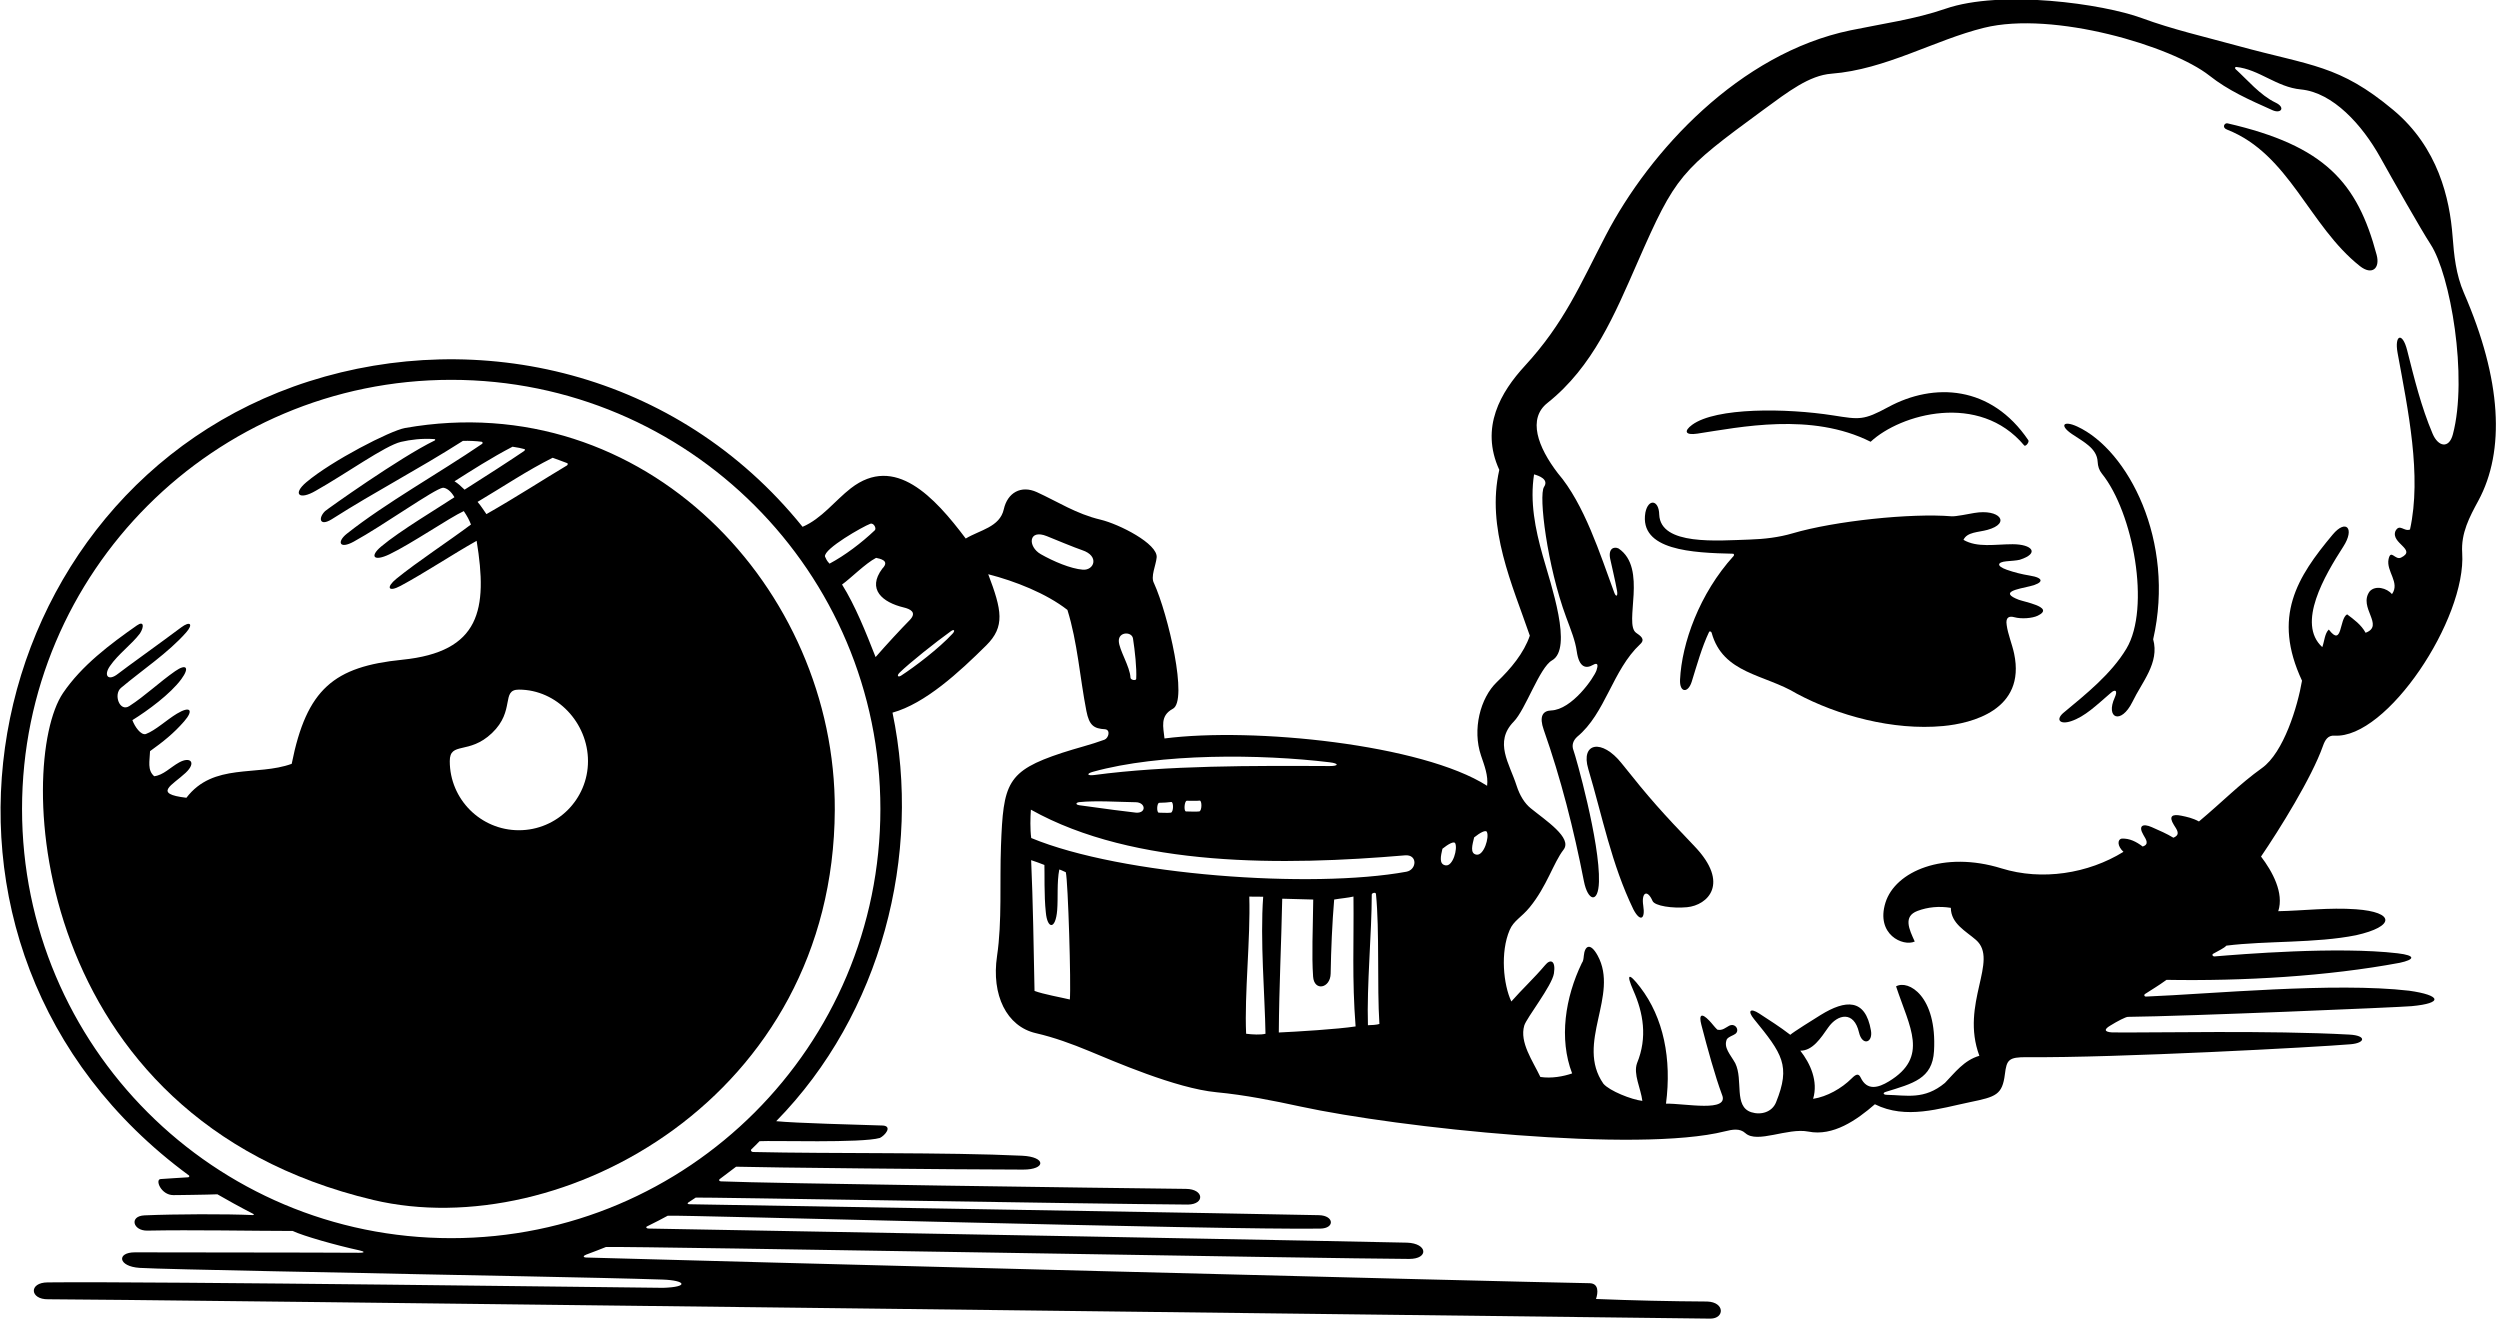 <?xml version="1.0" encoding="UTF-8"?>
<svg xmlns="http://www.w3.org/2000/svg" xmlns:xlink="http://www.w3.org/1999/xlink" width="514pt" height="272pt" viewBox="0 0 514 272" version="1.1">
<g id="surface1">
<path style=" stroke:none;fill-rule:nonzero;fill:rgb(0%,0%,0%);fill-opacity:1;" d="M 506.582 60.23 C 504.938 56.449 504.547 52.504 504.25 48.586 C 503.664 40.863 501.309 30.328 492.035 22.594 C 480.918 13.316 475.285 13.59 460.094 9.426 C 453.422 7.598 446.621 6.035 440.379 3.73 C 432.398 0.781 411.465 -2.172 399.98 1.801 C 393.723 3.965 386.938 4.891 380.445 6.238 C 357.656 10.973 339.211 30.992 330.16 48.375 C 324.898 58.48 321.621 66.406 313.527 75.203 C 308.578 80.582 304.25 87.863 308.254 96.605 C 305.539 108.574 310.961 120.277 314.531 130.695 C 313.316 134.262 310.613 137.512 307.781 140.207 C 304.32 143.504 302.691 150.004 304.496 155.336 C 305.199 157.414 306.012 159.473 305.75 161.559 C 292.43 153.035 257.656 149.473 239.418 151.828 C 239.18 149.477 238.461 147.195 241.082 145.758 C 244.383 144.234 240.133 126.184 237.262 119.91 C 236.512 118.559 237.656 116.254 237.809 114.613 C 238.07 111.797 230.105 107.758 226.258 106.84 C 221.254 105.648 217.527 103.176 213.188 101.188 C 209.93 99.699 207.141 101.293 206.383 104.695 C 205.562 108.383 201.457 108.969 198.555 110.723 C 192.109 102.145 183.988 93.367 174.93 100.391 C 171.695 102.895 168.91 106.668 165.008 108.312 C 139.109 76.203 98.176 67.352 63.547 78.398 C -5.234 100.34 -24.922 194.812 38.844 241.668 C 39.008 241.789 38.91 242.043 38.684 242.051 C 36.84 242.129 34.523 242.34 33.016 242.414 C 31.832 242.5 33.098 245.715 35.641 245.715 C 35.578 245.727 42.918 245.633 44.695 245.547 C 46.086 246.375 49.625 248.328 52.074 249.578 C 52.262 249.672 52.199 249.828 51.977 249.82 C 46.465 249.57 36.168 249.605 29.711 249.879 C 26.52 250.016 27.309 253.078 30.305 253.016 C 39.551 252.832 51.965 253.078 60.18 253.086 C 62.293 254.102 69.152 256.047 73.828 257.059 C 74.973 257.305 75.16 257.578 73.809 257.57 C 64.062 257.5 36.926 257.516 27.77 257.48 C 23.922 257.465 24.234 260.387 28.707 260.676 C 33.75 261 78.148 261.773 86.082 261.98 C 89.754 262.074 123.57 262.66 136.188 263.078 C 140.996 263.238 141.777 264.602 136.355 264.777 C 132.566 264.762 31.227 263.418 9.824 263.66 C 5.848 263.66 6.121 267.211 9.91 267.129 C 15.078 267.02 350.441 271.125 351.676 271.109 C 354.602 271.082 354.637 267.723 351.004 267.594 C 343.465 267.551 335.594 267.375 328.141 267.07 C 328.57 265.773 328.738 263.914 326.879 263.828 C 311.273 263.582 140.918 259.148 120.531 258.547 C 119.793 258.523 119.891 258.18 120.543 257.941 C 121.973 257.418 123.746 256.723 124.594 256.379 C 132.594 256.246 274.051 258.785 289.723 258.836 C 293.801 258.848 293.531 255.641 289.297 255.492 C 285.734 255.363 166.711 253.156 133.312 252.59 C 132.902 252.586 132.723 252.293 133.02 252.152 C 134.734 251.328 136.352 250.453 137.289 249.949 C 139.773 249.758 250.895 252.898 271.441 252.602 C 274.488 252.559 274.309 249.922 271.188 249.84 C 262.129 249.598 152.566 247.805 141.773 247.594 C 141.27 247.586 141.32 247.352 141.516 247.23 C 142.098 246.871 142.664 246.477 143.043 246.223 C 144.059 246.129 222.918 247.508 244.27 247.66 C 247.746 247.59 247.57 244.473 243.848 244.434 C 227.234 244.25 157.82 243.312 148.203 242.887 C 147.832 242.867 147.754 242.578 147.961 242.43 C 149.051 241.652 150.344 240.586 151.34 239.875 C 156.66 240.043 196.008 240.453 210.336 240.469 C 215.094 240.477 215.113 237.855 210.172 237.617 C 194.648 236.879 171.02 237.227 154.809 236.852 C 154.496 236.844 154.27 236.504 154.469 236.32 C 155.059 235.781 155.656 235.133 156.164 234.629 C 158.785 234.457 177.211 235.055 180.906 233.961 C 181.977 233.441 183.5 231.582 181.555 231.41 C 176.141 231.227 163.723 230.93 159.586 230.516 C 181.215 208.473 189.594 175.719 183.5 146.52 C 190.227 144.652 197.227 138.188 202.77 132.695 C 206.68 128.82 205.984 125.445 203.18 118.062 C 208.688 119.473 215.105 121.996 219.461 125.398 C 221.535 132.031 222.016 139.293 223.363 146.184 C 223.949 149.164 224.902 149.805 227.203 149.934 C 228.375 150.059 227.934 151.754 227.078 152.082 C 224.336 153.102 221.289 153.82 218.363 154.785 C 206.941 158.539 206.285 161.074 205.801 173.941 C 205.52 181.426 206.047 189.441 204.992 196.551 C 203.797 204.594 206.969 211.035 212.965 212.418 C 216.754 213.293 220.355 214.617 223.918 216.09 C 228.84 218.117 241.719 223.766 250.109 224.566 C 256.055 225.133 261.738 226.285 267.379 227.504 C 287.633 231.887 336.742 237.105 354.641 232.602 C 356.211 232.207 357.711 231.941 358.84 232.969 C 361.273 235.18 367.527 231.809 371.809 232.656 C 376.883 233.664 381.711 230.309 385.477 227.035 C 391.871 230.234 398.82 227.887 405.066 226.594 C 410.371 225.5 411.68 225.098 412.207 220.844 C 412.574 217.902 412.949 217.324 416.762 217.355 C 435.227 217.516 476.367 215.289 483.285 214.699 C 486.336 214.438 486.625 212.906 483.027 212.711 C 466.492 211.805 443.207 212.359 434.281 212.266 C 432.582 212.172 432.598 211.617 433.832 210.887 C 435.387 209.918 437.066 209.07 437.496 209.066 C 449.359 208.949 493.258 207.102 495.812 206.867 C 502.453 206.254 501.863 204.617 495.332 203.691 C 479.945 201.902 454.328 204.375 441.223 204.895 C 440.859 204.91 440.758 204.535 441.02 204.363 C 442.691 203.27 443.625 202.766 445.434 201.457 C 461.188 201.734 478.504 200.73 493.387 197.953 C 496.406 197.301 496.844 196.457 492.949 195.996 C 480.641 194.551 460.57 196.207 455.355 196.637 C 454.898 196.676 454.738 196.262 455.016 196.098 C 456.168 195.426 457.277 194.957 457.734 194.426 C 465.918 193.395 476.086 193.957 484.414 192.281 C 492.449 190.48 492.422 187.527 484.383 186.945 C 478.949 186.551 473.352 187.254 468.41 187.34 C 469.625 183.59 467.203 179.168 464.867 176.105 C 468.645 170.559 475.289 159.902 477.602 153.355 C 478.023 152.152 478.613 151.16 479.949 151.246 C 490.754 151.941 507.117 127.23 506.227 113.676 C 505.957 109.578 507.75 106.266 509.547 102.945 C 515.086 92.703 514.359 78.098 506.582 60.23 Z M 178.926 107.691 C 179.641 107.426 180.258 108.652 179.859 109.027 C 177.078 111.664 173.691 114.215 170.551 115.887 C 169.973 115.297 169.812 114.852 169.617 114.426 C 169.328 112.836 177.441 108.238 178.926 107.691 Z M 92.77 254.566 C 44.039 254.566 4.531 215.062 4.531 166.328 C 4.531 117.598 44.039 78.094 92.77 78.094 C 141.5 78.094 181.008 117.598 181.008 166.328 C 181.008 215.062 141.5 254.566 92.77 254.566 Z M 180.023 135.098 C 178.027 130.004 175.82 124.473 173.125 120.18 C 174.93 118.887 177.918 115.84 180.125 114.695 C 180.797 114.855 183.078 115.203 181.406 116.906 C 178.188 121.184 181.457 123.848 185.797 124.891 C 187.117 125.207 188.578 125.867 187.07 127.457 C 185.238 129.312 182.316 132.469 180.023 135.098 Z M 195.859 130.27 C 193.059 133.309 188.043 137.117 185.277 138.902 C 184.66 139.305 184.281 138.957 184.977 138.277 C 187.023 136.273 192.367 132.031 195.516 129.766 C 196.195 129.273 196.41 129.672 195.859 130.27 Z M 222.641 117.129 C 220.148 116.938 216.566 115.414 213.973 113.934 C 211.266 112.387 211.398 108.668 215.262 110.246 C 216.328 110.684 221.148 112.672 222.484 113.109 C 226.117 114.305 224.953 117.305 222.641 117.129 Z M 232.945 131.281 C 233.336 133.805 233.73 137.371 233.605 139.57 C 233.582 140.004 232.449 139.832 232.426 139.328 C 232.332 137.043 230.07 133.613 230.027 131.789 C 229.98 129.84 232.719 129.816 232.945 131.281 Z M 224.711 158.68 C 238.492 154.844 259.184 155.008 273.398 156.73 C 275.348 156.965 275.25 157.512 273.387 157.5 C 257.668 157.43 239.965 157.344 224.98 159.344 C 223.512 159.539 223.312 159.066 224.711 158.68 Z M 246.555 166.832 C 245.965 166.918 244.355 166.832 243.848 166.832 C 243.34 166.832 243.508 164.633 244.016 164.633 C 244.797 164.633 246.133 164.691 246.641 164.605 C 247.148 164.52 247.148 166.746 246.555 166.832 Z M 240.715 167.086 C 240.121 167.172 238.77 167.086 238.262 167.086 C 237.754 167.086 237.84 165.055 238.348 165.055 C 239.125 165.055 240.293 164.973 240.801 164.887 C 241.309 164.801 241.309 167.004 240.715 167.086 Z M 221.934 164.914 C 225.387 164.566 229.953 164.887 233.523 164.938 C 235.555 164.973 235.754 167.199 233.605 167.086 C 233.078 167.059 225.762 166.117 221.926 165.559 C 221.039 165.43 221.188 164.992 221.934 164.914 Z M 219.961 205.496 C 218.285 205.09 214.477 204.41 212.699 203.734 C 212.531 195.102 212.379 185.277 212.004 176.848 C 212.699 177.047 214.055 177.582 214.73 177.836 C 214.793 179.215 214.645 184.219 215.02 187.566 C 215.324 191.039 217.027 191.227 217.355 187.145 C 217.559 184.625 217.273 181.402 217.789 178.773 C 218.117 178.824 218.836 179.23 219.133 179.332 C 219.594 181.254 220.234 202.465 219.961 205.496 Z M 256.203 212.539 C 255.836 204.273 257.113 193.188 256.855 184.344 C 257.781 184.348 258.996 184.367 259.711 184.367 C 259.055 193.23 260.062 204.773 260.184 212.539 C 259.254 212.793 257.473 212.707 256.203 212.539 Z M 262.922 212.281 C 262.988 202.805 263.438 194.117 263.625 184.773 C 265.113 184.824 268.105 184.879 270 184.945 C 269.93 191.336 269.668 196.293 269.973 200.781 C 270.18 203.887 273.527 203.211 273.582 200.18 C 273.664 195.227 273.902 189.715 274.305 184.945 C 275.758 184.691 277.109 184.605 278.273 184.328 C 278.379 193.832 277.949 201.195 278.711 211.035 C 274.992 211.605 266.613 212.113 262.922 212.281 Z M 281.246 210.785 C 280.996 202.539 282.027 191.789 282.035 183.898 C 282.035 183.625 282.852 183.344 282.898 183.809 C 283.652 191.359 283.105 202.676 283.605 210.527 C 283.145 210.699 281.875 210.785 281.246 210.785 Z M 289.137 179.23 C 269.777 182.762 230.641 180.016 212.02 172.297 C 211.77 170.473 211.84 168.016 211.949 166.465 C 233.301 178.41 264.062 177.969 288.871 175.859 C 291.5 175.637 291.324 178.832 289.137 179.23 Z M 297.254 177.922 C 295.77 177.734 296.242 175.934 296.566 174.5 C 297.754 173.547 298.949 172.883 299.191 173.375 C 299.723 174.461 298.746 178.109 297.254 177.922 Z M 303.602 175.719 C 302.117 175.535 302.754 173.605 303.082 172.172 C 304.27 171.219 305.465 170.555 305.703 171.047 C 306.234 172.133 305.098 175.91 303.602 175.719 Z M 504.309 89.312 C 503.512 92.32 501.293 91.875 500.145 89.176 C 497.793 83.637 496.367 77.785 494.914 72.031 C 493.934 68.152 492.266 68.832 492.941 72.547 C 495.086 84.266 497.938 97.758 495.496 108.867 C 494.262 109.367 493.375 107.574 492.508 109.172 C 491.473 111.711 496.98 112.984 493.676 114.633 C 492.434 115.266 491.57 112.797 491.09 114.949 C 490.566 117.488 493.496 119.773 491.789 122.156 C 490.746 120.898 488.367 120.281 487.203 121.59 C 484.785 124.895 490.348 128.609 486.367 130.098 C 485.477 128.441 483.891 127.305 482.566 126.309 C 480.91 127.203 481.652 133.188 478.801 129.434 C 477.961 130.219 477.906 131.84 477.461 133.047 C 472.129 128.188 477.957 118.32 481.789 112.371 C 484.195 108.637 482.348 106.629 479.598 109.914 C 472.27 118.68 467.145 126.777 473.293 139.949 C 472.398 145.238 469.523 154.723 465.062 157.91 C 460.465 161.199 456.93 164.855 452.105 168.895 C 450.812 168.191 449.637 167.949 448.496 167.711 C 446.523 167.301 445.867 167.852 446.945 169.594 C 447.57 170.609 448.406 171.598 446.844 172.234 C 445.539 171.43 443.965 170.746 442.402 170.059 C 440.551 169.242 439.578 169.766 440.676 171.645 C 441.266 172.656 441.91 173.574 440.547 174.051 C 439.227 173.059 437.855 172.34 436.23 172.418 C 435.305 172.605 435.297 173.941 436.582 175.137 C 429.34 179.613 419.832 181.125 411.508 178.539 C 399.637 174.855 389.645 179.137 387.645 185.598 C 385.621 192.137 391.277 194.676 393.672 193.578 C 392.52 191.059 391.234 188.414 394.238 187.285 C 396.352 186.492 398.652 186.262 401.09 186.652 C 401.121 189.918 404.184 191.43 406.258 193.246 C 411.066 197.461 402.965 206.359 406.957 217.07 C 403.805 217.98 401.91 220.551 399.875 222.652 C 395.625 226.176 392.027 225.176 387.898 225.094 C 387.219 225.078 387.016 224.703 387.711 224.488 C 393.277 222.758 397.305 221.828 397.633 216.098 C 398.281 204.758 392.32 201.379 389.832 202.797 C 392.621 211.254 396.645 217.297 388.359 222.332 C 386.172 223.664 383.863 224.301 382.559 221.559 C 382.148 220.703 381.668 220.754 380.727 221.699 C 378.633 223.789 375.641 225.473 372.777 225.922 C 373.852 222.301 372.219 218.668 370.141 216.02 C 372.676 216.047 374.355 213.426 375.871 211.262 C 377.832 208.469 381.172 207.789 382.211 212.27 C 382.863 215.09 385.109 214.441 384.668 211.879 C 383.52 205.227 379.457 205.52 374.328 208.68 C 372.84 209.598 368.641 212.23 368.082 212.754 C 365.922 211.09 363.812 209.766 361.676 208.367 C 359.887 207.199 359.211 207.793 360.625 209.523 C 366.449 216.664 368.203 219.09 365.156 226.633 C 364.34 228.652 362.062 229.312 360.066 228.672 C 356.387 227.484 358.465 222.062 356.77 218.598 C 355.75 216.762 354.305 215.395 355.043 213.66 C 355.48 213.09 356.262 212.945 356.777 212.57 C 357.762 211.852 356.789 210.242 355.512 210.895 C 354.824 211.246 354.121 211.957 353.078 211.695 C 352.484 211.133 352.004 210.438 351.43 209.844 C 349.836 208.184 349.254 208.582 349.789 210.66 C 351.086 215.668 352.625 221.242 354.031 225.039 C 355.652 228.789 346.418 226.832 342.527 226.914 C 343.723 217.727 342.039 209.238 337.215 202.965 C 334.82 199.852 334.289 200.184 335.828 203.668 C 337.844 208.223 338.758 213.273 336.578 218.582 C 335.766 220.832 337.352 223.758 337.668 226.344 C 335.426 226.078 330.938 224.301 329.66 222.816 C 323.848 214.484 332.977 204.645 328.465 196.441 C 326.949 193.691 325.812 194.457 325.629 196.527 C 325.578 197.082 325.52 197.641 325.227 198 C 321.801 205.09 320.492 213.555 323.23 220.695 C 321.445 221.312 318.992 221.77 316.699 221.422 C 315.133 218.117 312.379 214.309 313.387 210.859 C 313.852 209.277 319.086 202.695 319.488 200.133 C 319.906 197.457 318.754 197.102 317.68 198.426 C 315.402 201.125 312.918 203.41 310.73 205.906 C 309.102 202.465 308.426 195.781 310.387 191.215 C 311.207 189.27 312.797 188.633 314.512 186.531 C 318.039 182.215 319.395 177.367 321.461 174.703 C 323.352 172.266 317.766 168.672 314.688 166.156 C 313.504 165.188 312.477 163.621 311.801 161.504 C 310.355 156.98 307.102 152.574 311.227 148.363 C 313.656 145.883 316.535 137.223 319.094 135.777 C 323.426 133.332 318.891 120.305 317.184 114.242 C 315.629 108.715 314.531 103.191 315.402 97.531 C 316.398 97.809 318.504 98.547 317.449 100.117 C 316.305 101.82 318.094 116.348 322.004 126.902 C 323.02 129.633 323.867 131.711 324.18 133.906 C 324.664 137.34 326.125 137.508 327.508 136.711 C 328.582 136.094 328.582 136.82 328.246 137.809 C 327.723 139.348 323.191 145.914 318.914 146.07 C 317.152 146.137 316.438 147.332 317.383 150.023 C 320.93 160.117 323.566 170.484 325.645 181.145 C 326.457 185.305 328.613 185.852 328.746 181.305 C 328.988 173.148 323.91 155.289 323.535 154.355 C 323.09 153.246 323.41 152.277 324.254 151.492 C 330.109 146.68 331.496 137.785 337.238 132.426 C 338.387 131.371 337.164 130.66 336.371 130.094 C 333.793 128.203 338.812 116.812 332.766 112.762 C 331.824 112.32 330.629 112.766 331.051 114.879 C 331.211 115.676 332.133 119.547 332.465 121.469 C 332.664 122.645 332.246 122.801 331.887 121.828 C 328.988 113.961 325.738 103.629 320.289 97.289 C 316.137 91.867 314.062 86.09 318.145 82.852 C 327.535 75.402 331.988 64.621 336.695 53.891 C 344.547 35.973 345.527 35.07 362.535 22.59 C 367.684 18.812 371.988 15.504 376.547 15.152 C 387.711 14.289 397.703 8.234 407.926 5.711 C 422.16 2.191 446.562 9.477 454.266 15.555 C 458.121 18.602 462.352 20.477 467.223 22.656 C 468.996 23.449 469.941 22.094 467.871 21.105 C 464.652 19.566 462.02 16.363 459.621 14.199 C 459.434 14.031 459.539 13.738 459.77 13.766 C 464.465 14.258 468.09 17.922 473.047 18.387 C 479.684 19.016 485.688 25.723 489.359 32.309 C 491.742 36.586 497.809 47.301 499.723 50.223 C 503.797 56.441 507.434 77.508 504.309 89.312 "/>
<path style=" stroke:none;fill-rule:nonzero;fill:rgb(0%,0%,0%);fill-opacity:1;" d="M 457.973 25.359 C 457.359 25.219 456.738 26.238 457.902 26.656 C 470.719 31.695 474.727 46.434 485.199 54.711 C 487.668 56.66 489.387 55.207 488.637 52.398 C 484.668 37.516 477.996 29.965 457.973 25.359 "/>
<path style=" stroke:none;fill-rule:nonzero;fill:rgb(0%,0%,0%);fill-opacity:1;" d="M 427.09 87.699 C 424.254 86.391 423.344 87.43 425.98 89.23 C 428.301 90.812 431.141 92.148 431.277 94.934 C 431.324 95.871 431.574 96.66 432.141 97.367 C 438.625 105.418 442.18 124.988 437.203 133.344 C 434.09 138.57 428.699 142.848 424.477 146.363 C 422.52 147.875 423.414 149.07 425.812 148.277 C 428.688 147.32 431.016 145.004 433.906 142.523 C 434.875 141.609 435.461 141.945 434.801 143.395 C 432.836 147.688 436.07 149.066 438.422 144.316 C 440.371 140.238 444.035 136.277 442.691 131.441 C 447.305 111.219 437.512 92.512 427.09 87.699 "/>
<path style=" stroke:none;fill-rule:nonzero;fill:rgb(0%,0%,0%);fill-opacity:1;" d="M 418.559 124.379 C 417.367 123.91 415.781 123.562 415.059 123.312 C 410.922 121.723 414.785 121.141 417.391 120.52 C 420.117 119.871 420.418 118.832 417.285 118.332 C 415.66 118.07 414.086 117.668 412.59 117.141 C 410.363 116.355 410.664 115.57 412.527 115.402 C 413.52 115.309 414.613 115.254 415.266 115.086 C 419.457 113.746 417.785 111.891 413.801 111.891 C 410.191 111.891 406.551 112.652 403.691 110.996 C 404.426 109.367 406.727 109.461 408.613 108.941 C 413.535 107.586 411.117 104.57 405.898 105.469 C 404.824 105.656 402.051 106.219 401.273 106.152 C 392.957 105.461 377.199 107.102 368.531 109.66 C 365.754 110.48 362.766 110.836 359.719 110.934 C 353.129 111.141 341.414 112.211 341.137 105.809 C 341.082 102.777 338.895 102.426 338.289 105.383 C 336.977 113.18 348 113.664 356.336 113.848 C 356.504 113.852 356.574 114.148 356.441 114.297 C 349.398 122.039 345.766 132.25 345.418 139.75 C 345.293 142.438 347.051 142.574 347.812 140.18 C 348.895 136.695 349.887 133.094 351.375 129.949 C 351.484 129.719 351.836 129.82 351.91 130.086 C 354.23 138.547 362.801 138.605 369.406 142.609 C 377.801 147.109 389.184 150.238 399.508 149.273 C 405.324 148.73 416.562 146.008 414.105 134.387 C 413.688 132.418 412.82 130.387 412.574 128.512 C 412.297 126.816 413.172 126.629 414.156 126.902 C 415.578 127.293 417.84 127.137 418.98 126.578 C 420.859 125.66 419.992 124.938 418.559 124.379 "/>
<path style=" stroke:none;fill-rule:nonzero;fill:rgb(0%,0%,0%);fill-opacity:1;" d="M 348.969 89.156 C 357.762 87.828 372.41 84.703 384.602 90.828 C 390.746 85.094 406.938 80.562 416.164 91.57 C 416.465 91.926 417.273 90.871 417.027 90.512 C 409.379 79.191 397.594 78.613 388.227 83.695 C 383.117 86.469 382.309 86.258 376.91 85.41 C 367.238 83.895 352.805 83.742 347.902 87.344 C 346.164 88.621 346.43 89.539 348.969 89.156 "/>
<path style=" stroke:none;fill-rule:nonzero;fill:rgb(0%,0%,0%);fill-opacity:1;" d="M 333.398 156.93 C 329.336 151.82 324.938 152.68 326.547 158.09 C 329.508 168.039 331.285 177.559 335.816 186.953 C 337.203 189.602 338.305 189.055 337.855 186.207 C 337.43 183.477 338.684 182.762 339.766 185.238 C 340.211 186.266 343.887 186.805 346.848 186.523 C 351.129 186.113 355.711 181.645 348.402 174.004 C 341.66 166.957 339.18 164.195 333.398 156.93 "/>
<path style=" stroke:none;fill-rule:nonzero;fill:rgb(0%,0%,0%);fill-opacity:1;" d="M 83.281 87.996 C 80.266 88.527 68.203 94.734 62.973 99.152 C 60.105 101.574 61.492 102.914 64.922 100.898 C 71.105 97.426 79.168 91.617 82.445 90.848 C 84.457 90.391 86.684 90.105 89.301 90.277 C 89.496 90.289 89.555 90.477 89.379 90.562 C 82.254 94.012 67.152 104.773 66.828 105.094 C 65.379 106.527 65.707 108.297 68.188 106.77 C 77.613 100.781 85.488 96.801 95.18 90.641 C 96.52 90.609 97.879 90.672 99.043 90.828 C 99.242 90.852 99.289 91.145 99.121 91.258 C 90.258 97.301 79.316 103.391 71.305 109.738 C 69.219 111.391 69.762 112.988 72.73 111.359 C 78.848 108.004 89.391 100.461 91.082 100.277 C 91.754 100.312 92.691 100.895 93.43 102.23 C 90.457 104.219 82.18 109.145 78.348 112.383 C 75.938 114.422 76.855 115.508 80.086 113.957 C 84.641 111.77 92.426 106.426 95.355 105.082 C 96.07 106.148 96.457 106.879 96.832 107.84 C 92.133 111.363 85.922 115.398 81.508 118.98 C 79.348 120.734 79.773 121.836 82.359 120.453 C 87.348 117.777 93.195 113.879 97.996 111.195 C 100.301 125.277 98.785 134.023 82.684 135.645 C 68.699 137.055 63.043 141.602 59.973 157.043 C 52.836 159.645 43.859 156.762 38.324 164.023 C 31.324 163.195 35.418 161.477 38.176 158.883 C 40.449 156.742 39.121 155.484 36.824 156.762 C 35.004 157.773 33.59 159.379 31.703 159.594 C 30.254 158.324 30.781 156.508 30.848 154.438 C 33.555 152.496 35.703 150.789 37.859 148.316 C 39.875 146.004 39.137 145.07 36.375 146.73 C 34.266 147.996 31.949 150.191 29.969 150.922 C 28.965 151.188 27.715 149.43 27.219 148.059 C 30.363 146.113 35.043 142.68 37.281 139.629 C 39.035 137.246 38.32 136.391 36.016 137.988 C 32.793 140.227 29.84 143.074 26.586 145.172 C 24.59 146.461 23.285 142.758 24.875 141.426 C 29.352 137.672 34.562 134.227 38.246 130.062 C 39.809 128.297 39.098 127.605 37.23 129.008 C 33.258 131.996 25.727 137.367 24.27 138.527 C 22.262 140.121 21.246 138.918 22.586 136.969 C 24.316 134.441 27.078 132.504 28.781 130.227 C 29.629 128.914 29.629 127.562 28.16 128.578 C 22.605 132.469 16.797 136.828 12.961 142.484 C 3.195 156.887 5.773 229.883 76.758 246.715 C 115.379 255.871 171.367 225.594 171.633 166.523 C 171.836 121.051 132.586 79.316 83.281 87.996 Z M 95.516 100.676 C 94.801 99.969 94.039 99.293 93.445 98.953 C 96.859 96.789 101.078 94.07 105.379 91.844 C 106.352 91.977 107.281 92.18 107.859 92.344 C 107.98 92.375 107.922 92.613 107.77 92.719 C 105.504 94.277 99.207 98.352 95.516 100.676 Z M 98.188 103.188 C 103.633 99.949 108.348 96.762 113.625 94.117 C 114.426 94.426 115.797 94.887 116.637 95.23 C 116.793 95.297 116.73 95.598 116.574 95.691 C 111.754 98.562 106.383 102.07 100.008 105.703 C 99.492 105.008 98.977 104.094 98.188 103.188 Z M 106.684 170.695 C 98.836 170.695 92.473 164.336 92.473 156.488 C 92.473 152.383 96.41 155.238 101.148 150.723 C 106.004 146.102 102.938 141.785 106.684 141.785 C 114.527 141.785 120.891 148.641 120.891 156.488 C 120.891 164.336 114.527 170.695 106.684 170.695 "/>
</g>
</svg>
